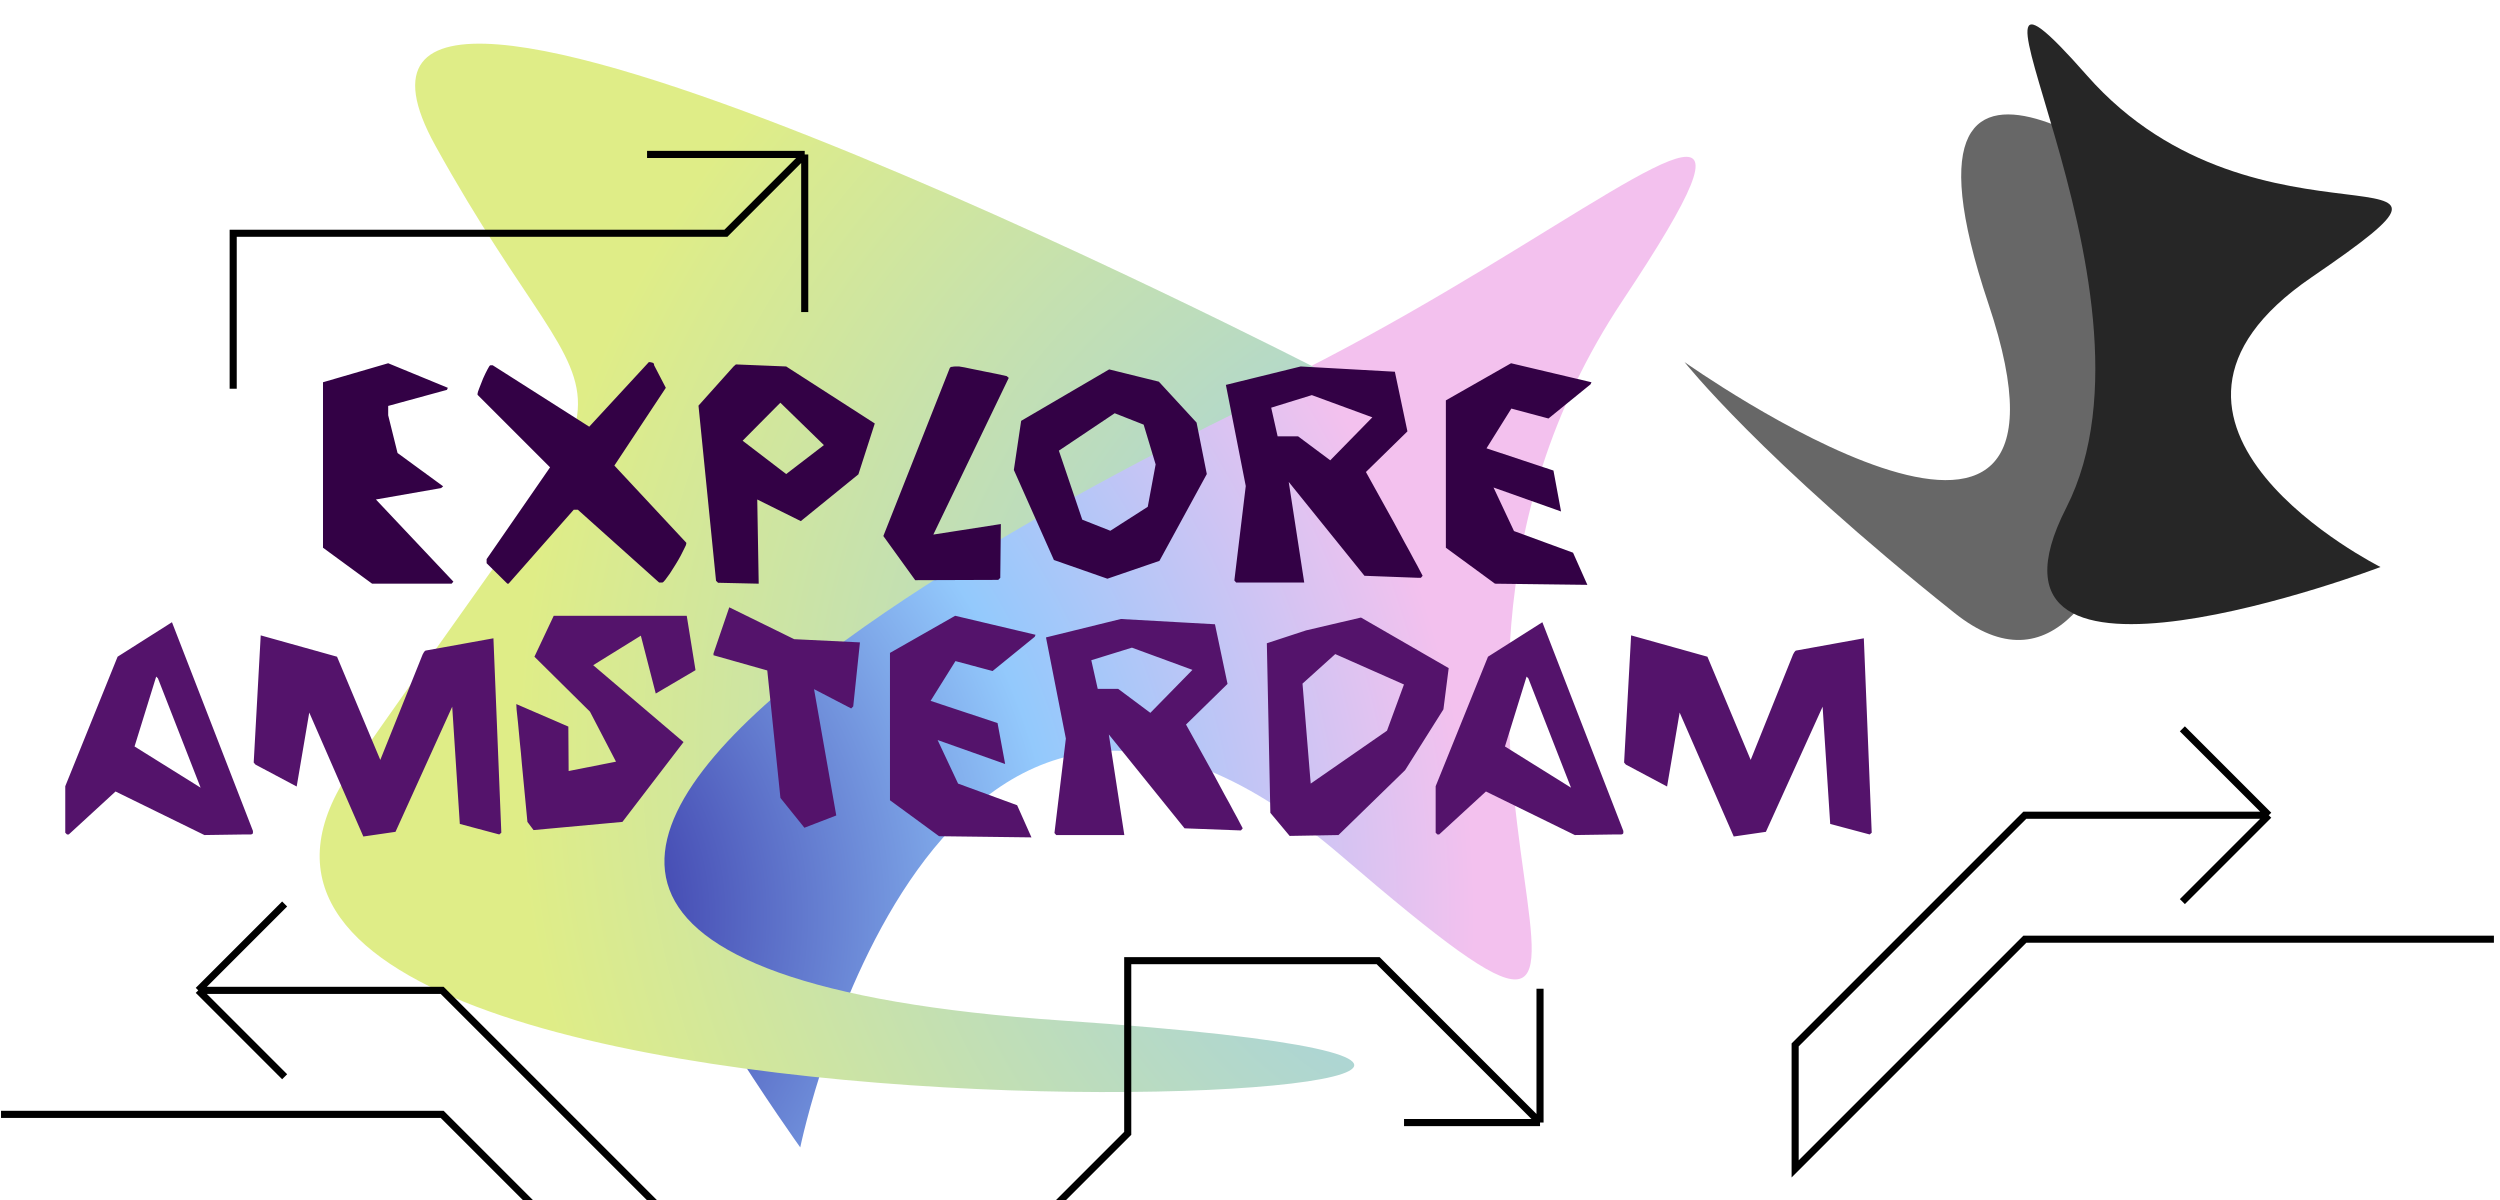 <svg width="352" height="169" viewBox="0 0 352 169" fill="none" xmlns="http://www.w3.org/2000/svg">
<g clip-path="url(#clip0_425_192)">
<path d="M237.184 50.98C237.184 50.98 247.885 64.542 275.204 86.311C302.522 108.08 307.863 29.17 307.863 29.17C307.863 29.17 263.001 -7.846 279.969 42.762C296.936 93.371 237.184 50.98 237.184 50.98Z" fill="#676767"/>
<path d="M228.471 42.306C270.135 -20.332 176.153 83.91 105.668 68.925C35.182 53.94 112.676 161.55 112.676 161.55C112.676 161.55 131.294 71.052 188.819 120.462C246.344 169.871 186.808 104.946 228.471 42.306Z" fill="url(#paint0_radial_425_192)"/>
<path d="M293.87 10.656C269.768 -16.711 306.786 40.373 290.927 71.496C275.067 102.619 335.176 79.836 335.176 79.836C335.176 79.836 295.138 59.764 325.49 39.028C355.842 18.292 317.972 38.023 293.87 10.656Z" fill="#262626"/>
<path d="M61.306 20.523C36.103 -25.047 186.193 52.29 186.193 52.29C186.193 52.29 4.8 133.813 149.658 143.702C294.516 153.591 5.735 171.355 49.594 108.124C93.454 44.894 86.509 66.093 61.306 20.523Z" fill="url(#paint1_radial_425_192)"/>
<path d="M45.478 53.821L54.657 51.145L63.054 54.603L62.931 54.891L54.657 57.155V58.473L55.974 63.783L62.396 68.475L62.108 68.722L52.928 70.328L63.837 81.894L63.59 82.183H52.393L45.478 77.119V53.821ZM82.963 60.078L91.361 50.981C91.525 50.981 91.69 51.008 91.855 51.063C92.019 51.091 92.102 51.214 92.102 51.434L93.748 54.603L86.504 65.553L96.63 76.42V76.543C96.63 76.653 96.547 76.859 96.383 77.161C96.245 77.462 96.067 77.819 95.847 78.231C95.628 78.642 95.381 79.068 95.107 79.507C94.832 79.946 94.572 80.358 94.325 80.742C94.078 81.099 93.858 81.4 93.666 81.647C93.474 81.894 93.337 82.018 93.254 82.018H92.801L81.358 71.768H80.782L71.603 82.183H71.438L68.515 79.301V78.725L77.448 65.8L67.239 55.591V55.426C67.239 55.317 67.322 55.056 67.486 54.644C67.651 54.205 67.829 53.752 68.021 53.286C68.241 52.792 68.447 52.367 68.639 52.01C68.831 51.626 68.968 51.434 69.05 51.434H69.38L82.963 60.078ZM103.286 51.598L103.616 51.31L110.696 51.598L123.168 59.625L120.863 66.787L112.754 73.374L106.621 70.328L106.826 82.183L101.352 82.059H101.105L100.817 81.771L98.347 57.114L103.286 51.598ZM104.562 62.054L110.696 66.746L116.006 62.671L109.873 56.703L104.562 62.054ZM124.374 75.473L133.718 51.845C133.773 51.708 133.911 51.639 134.13 51.639C134.24 51.612 134.363 51.598 134.501 51.598H135.036C135.447 51.653 136.024 51.763 136.765 51.928C137.505 52.065 138.246 52.216 138.987 52.38C139.865 52.545 140.785 52.737 141.745 52.957L142.033 53.204L131.413 75.267L140.922 73.785L140.84 81.112V81.359L140.552 81.647L128.861 81.689L124.374 75.473ZM156.169 52.01L163.167 53.739L168.477 59.502L169.918 66.746L163.249 78.972L155.922 81.483L148.39 78.848L142.75 66.17L143.779 59.255L156.169 52.01ZM152.382 73.168L156.334 74.732L161.603 71.357L162.714 65.388L161.027 59.79L156.951 58.184L149.089 63.453L152.382 73.168ZM172.604 54.192L183.141 51.598L196.396 52.339L198.166 60.736L192.321 66.458C193.803 69.147 195.134 71.549 196.314 73.662C196.808 74.567 197.288 75.459 197.754 76.337C198.248 77.216 198.674 77.998 199.03 78.684C199.415 79.37 199.716 79.932 199.936 80.371C200.183 80.81 200.306 81.044 200.306 81.071L200.059 81.359H199.771L192.115 81.071L181.454 67.858L183.635 82.018H174.044L173.797 81.73L175.403 68.434L172.604 54.192ZM179.89 61.436H182.771L187.299 64.812L193.226 58.761L184.706 55.632L178.984 57.402L179.89 61.436ZM203.578 56.373L212.757 51.145L224.077 53.821L223.953 54.109L218.026 58.925L212.798 57.526L209.299 63.124L218.726 66.252L219.796 72.015L210.287 68.64L213.169 74.773L221.484 77.819L223.501 82.347L210.493 82.183L203.578 77.119V56.373Z" fill="#330145"/>
<path d="M9.189 110.7L16.557 92.465L24.213 87.608L35.615 116.998V117.245C35.615 117.383 35.519 117.465 35.327 117.492C35.163 117.492 35.012 117.492 34.874 117.492H34.381L28.782 117.575L16.269 111.441L9.683 117.492H9.436L9.189 117.245V110.7ZM18.944 105.102L28.247 110.906L22.238 95.511L21.991 95.264L18.944 105.102ZM53.545 106.996L59.514 92.136C59.569 92.026 59.624 91.93 59.678 91.848C59.788 91.683 59.871 91.601 59.925 91.601L69.475 89.872L70.587 117.245L70.299 117.492L64.742 116.011L63.671 99.504L55.686 117.122L51.158 117.781L43.543 100.327L41.773 110.742L35.969 107.654L35.722 107.366L36.709 89.46L47.453 92.465L53.545 106.996ZM75.247 92.465L77.964 86.702H96.693L97.928 94.359L92.33 97.652L90.231 89.501L83.521 93.659L96.241 104.485L87.638 115.722L75.124 116.875L74.26 115.722C73.958 112.676 73.697 109.946 73.477 107.531C73.395 106.488 73.299 105.473 73.189 104.485C73.107 103.497 73.025 102.619 72.942 101.85C72.86 101.055 72.791 100.41 72.737 99.916C72.709 99.422 72.695 99.161 72.695 99.134L80.022 102.303L80.064 108.56L86.732 107.243L83.068 100.204L75.247 92.465ZM102.681 85.509L111.819 89.996L121.081 90.448L120.134 99.463L119.846 99.751L114.618 97.034L117.746 114.817L113.26 116.546L109.884 112.347L108.032 94.4L100.458 92.259V92.013L102.681 85.509ZM125.307 91.93L134.486 86.702L145.806 89.378L145.682 89.666L139.755 94.482L134.527 93.083L131.028 98.681L140.455 101.809L141.525 107.572L132.016 104.197L134.898 110.33L143.212 113.376L145.229 117.904L132.222 117.739L125.307 112.676V91.93ZM147.274 89.749L157.811 87.155L171.066 87.896L172.836 96.293L166.991 102.015C168.473 104.704 169.804 107.106 170.984 109.219C171.478 110.124 171.958 111.016 172.424 111.894C172.918 112.772 173.344 113.554 173.7 114.241C174.085 114.927 174.386 115.489 174.606 115.928C174.853 116.367 174.976 116.601 174.976 116.628L174.729 116.916H174.441L166.785 116.628L156.124 103.415L158.305 117.575H148.714L148.467 117.287L150.073 103.991L147.274 89.749ZM154.56 96.993H157.441L161.969 100.369L167.896 94.318L159.376 91.189L153.654 92.959L154.56 96.993ZM178.371 90.572L183.887 88.761L191.626 86.949L203.975 94.071L203.234 99.875L197.841 108.437L188.456 117.575L181.582 117.698L178.865 114.446L178.371 90.572ZM195.289 102.88L197.677 96.376L188.003 92.095L183.393 96.252L184.546 110.33L195.289 102.88ZM202.141 110.7L209.509 92.465L217.165 87.608L228.567 116.998V117.245C228.567 117.383 228.471 117.465 228.279 117.492C228.114 117.492 227.963 117.492 227.826 117.492H227.332L221.734 117.575L209.221 111.441L202.634 117.492H202.388L202.141 117.245V110.7ZM211.896 105.102L221.199 110.906L215.189 95.511L214.942 95.264L211.896 105.102ZM246.497 106.996L252.466 92.136C252.52 92.026 252.575 91.93 252.63 91.848C252.74 91.683 252.822 91.601 252.877 91.601L262.427 89.872L263.538 117.245L263.25 117.492L257.693 116.011L256.623 99.504L248.637 117.122L244.109 117.781L236.494 100.327L234.724 110.742L228.92 107.654L228.673 107.366L229.661 89.46L240.405 92.465L246.497 106.996Z" fill="#54136B"/>
<path d="M363.514 132.241H285.097L252.757 164.58V147.123L285.097 114.783H319.44M319.44 114.783L307.277 102.62M319.44 114.783L307.277 126.946" stroke="black"/>
<path d="M-16.159 156.902H62.258L94.598 189.242V171.784L62.258 139.444H27.915M27.915 139.444L40.078 127.281M27.915 139.444L40.078 151.607" stroke="black"/>
<path d="M130.519 187.841L158.784 159.575V135.26H194.041L216.836 158.055M216.836 158.055V139.211M216.836 158.055H197.688" stroke="black"/>
<path d="M32.833 54.734L32.834 32.844H102.206L113.305 21.744M113.305 21.744H91.106M113.305 21.744V43.943" stroke="black"/>
</g>
<defs>
<radialGradient id="paint0_radial_425_192" cx="0" cy="0" r="1" gradientUnits="userSpaceOnUse" gradientTransform="translate(65.153 128.866) rotate(-16.248) scale(142.382 142.382)">
<stop stop-color="#1F0D8F"/>
<stop offset="0.589" stop-color="#93C9FC"/>
<stop offset="1" stop-color="#F3C1EE"/>
</radialGradient>
<radialGradient id="paint1_radial_425_192" cx="0" cy="0" r="1" gradientUnits="userSpaceOnUse" gradientTransform="translate(215.163 106.662) rotate(-163.752) scale(142.382 142.382)">
<stop stop-color="#93C9FC"/>
<stop offset="1" stop-color="#DFED87"/>
</radialGradient>
<clipPath id="clip0_425_192">
<rect width="351" height="169" fill="white" transform="translate(0.144)"/>
</clipPath>
</defs>
</svg>
